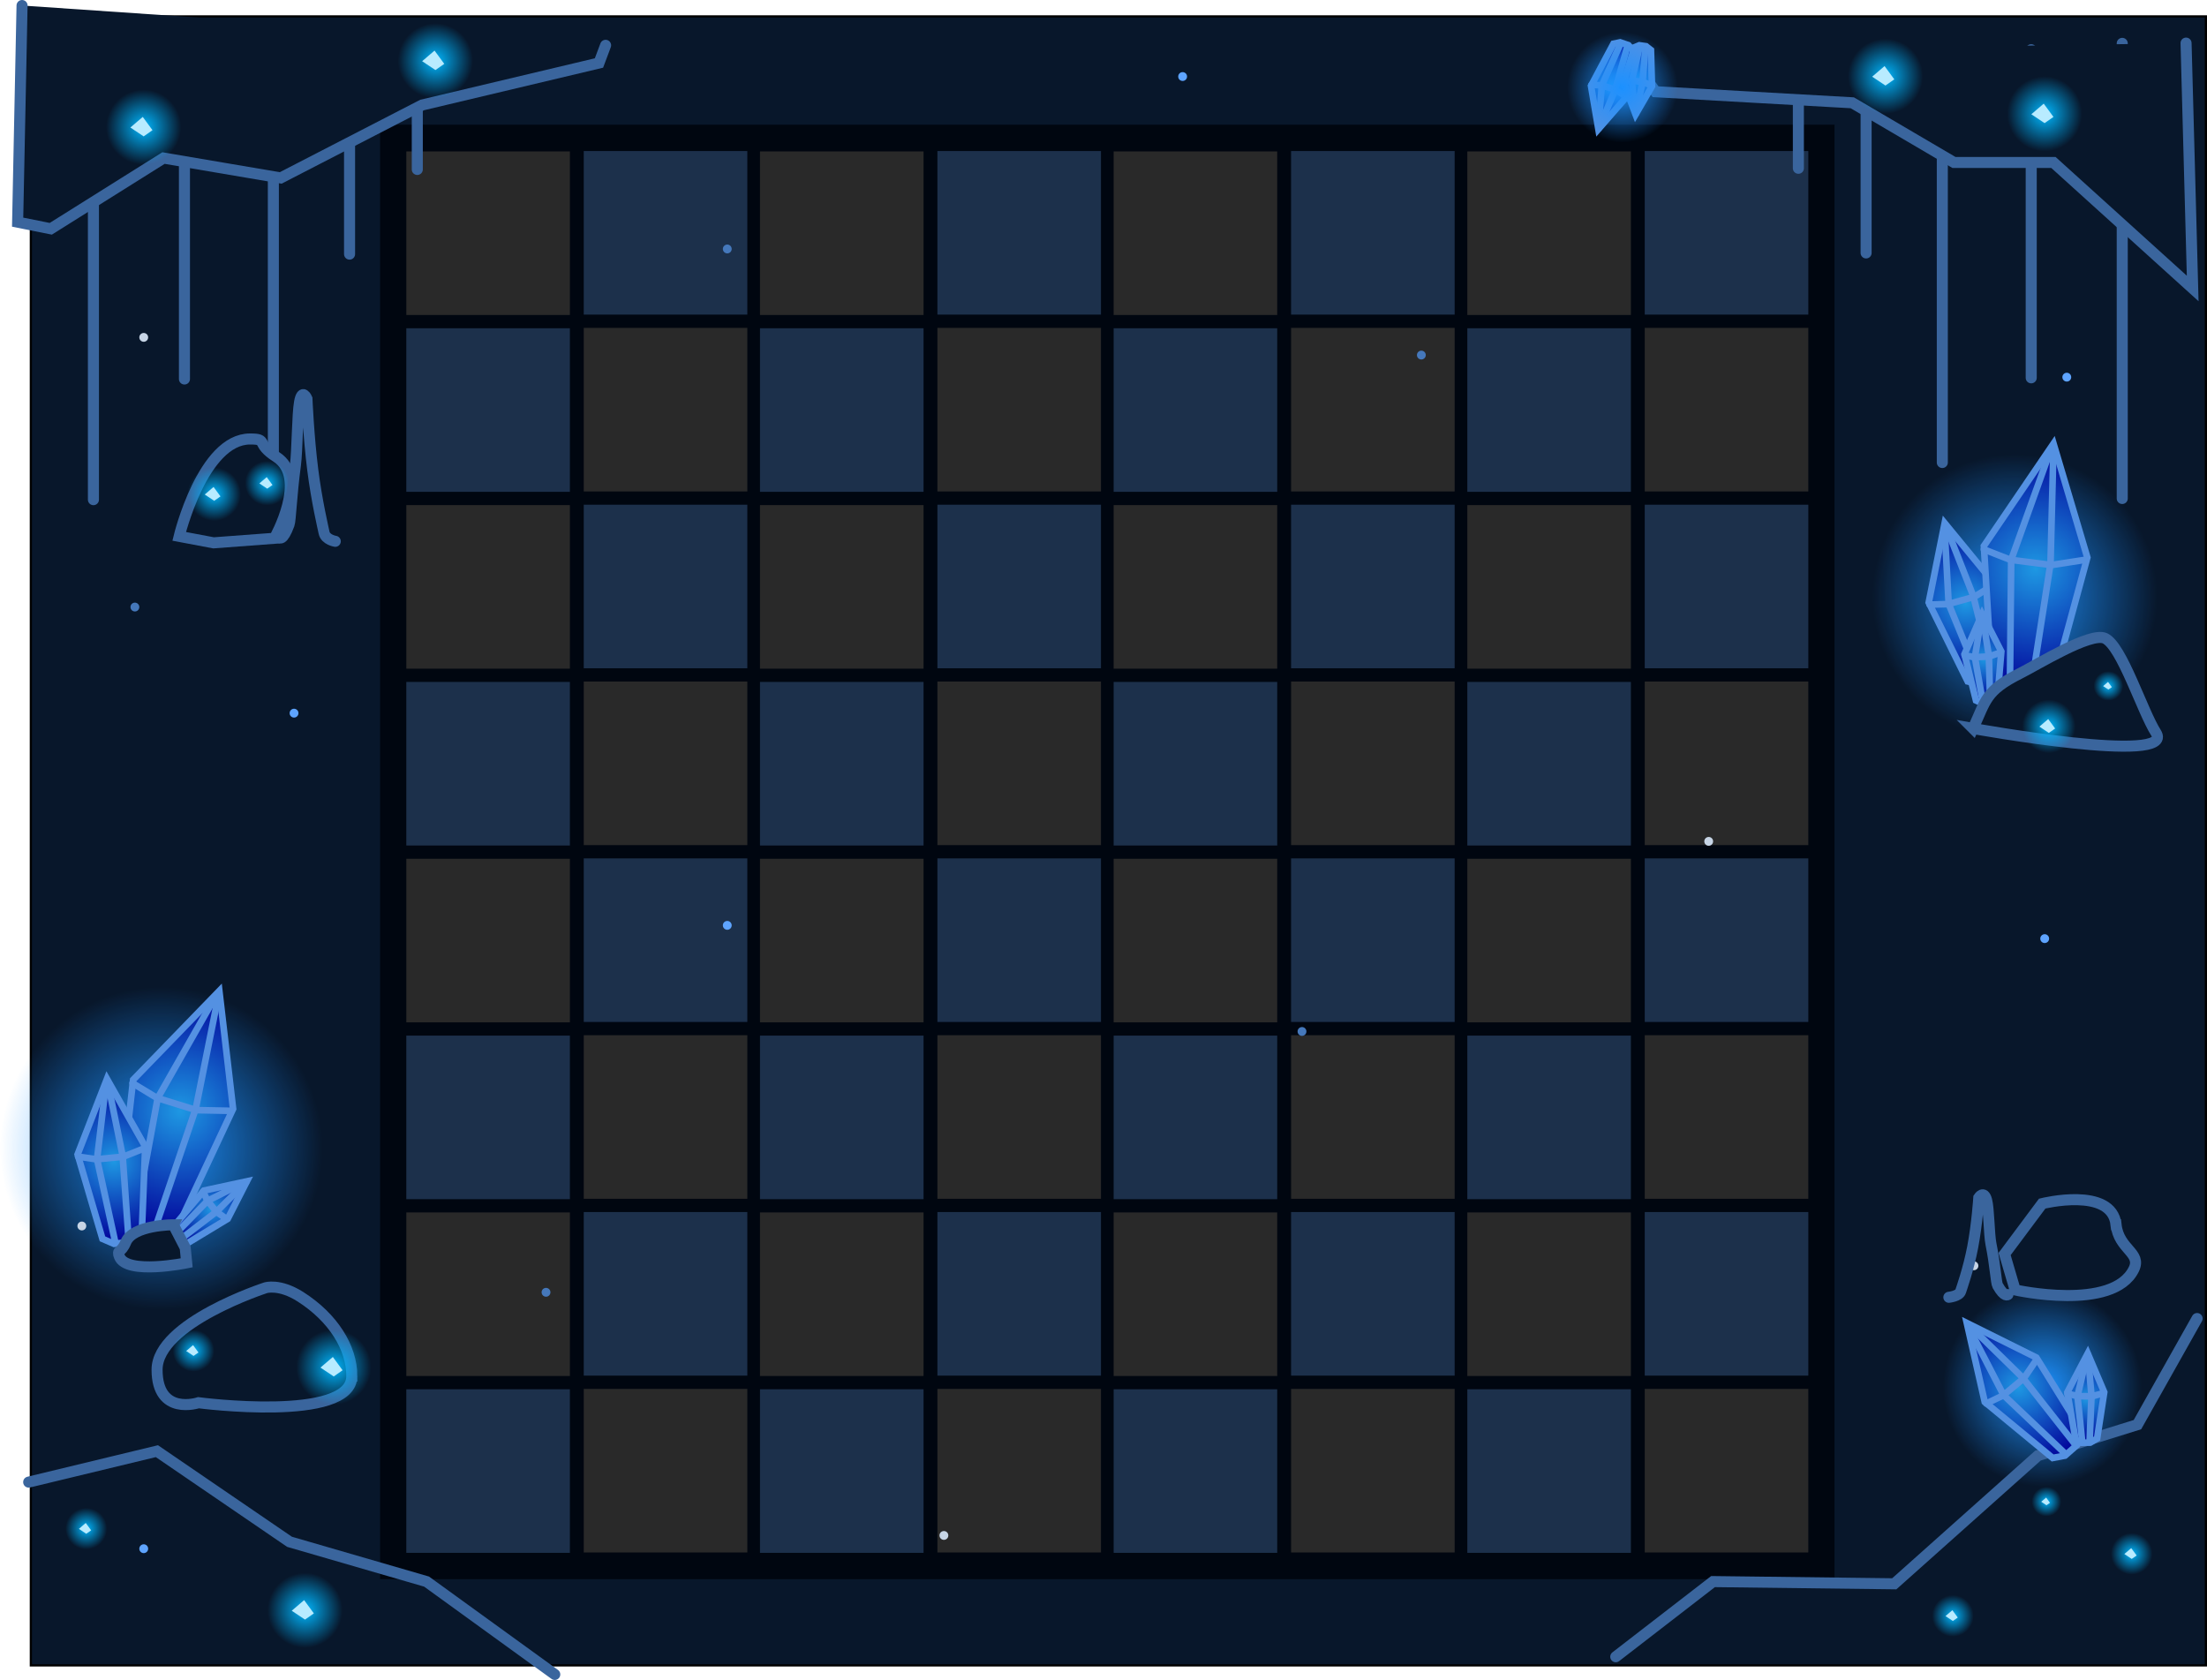 <svg version="1.1" xmlns="http://www.w3.org/2000/svg" xmlns:xlink="http://www.w3.org/1999/xlink" width="499.227" height="380" viewBox="0,0,499.227,380"><defs><radialGradient cx="451.523" cy="301.035" r="22.5" gradientUnits="userSpaceOnUse" id="color-1"><stop offset="0" stop-color="#1c91ff"/><stop offset="1" stop-color="#1c91ff" stop-opacity="0"/></radialGradient><radialGradient cx="445.273" cy="122.285" r="32.25" gradientUnits="userSpaceOnUse" id="color-2"><stop offset="0" stop-color="#1c91ff"/><stop offset="1" stop-color="#1c91ff" stop-opacity="0"/></radialGradient><radialGradient cx="26.023" cy="247.035" r="36.5" gradientUnits="userSpaceOnUse" id="color-3"><stop offset="0" stop-color="#1c91ff"/><stop offset="1" stop-color="#1c91ff" stop-opacity="0"/></radialGradient><radialGradient cx="434.157" cy="123.728" r="18.535" gradientUnits="userSpaceOnUse" id="color-4"><stop offset="0" stop-color="#1e98e3"/><stop offset="1" stop-color="#010099"/></radialGradient><radialGradient cx="30.266" cy="238.636" r="28.337" gradientUnits="userSpaceOnUse" id="color-5"><stop offset="0" stop-color="#1e98e3"/><stop offset="1" stop-color="#010099"/></radialGradient><radialGradient cx="15.284" cy="249.998" r="18.535" gradientUnits="userSpaceOnUse" id="color-6"><stop offset="0" stop-color="#1e98e3"/><stop offset="1" stop-color="#010099"/></radialGradient><radialGradient cx="37.391" cy="260.784" r="10.051" gradientUnits="userSpaceOnUse" id="color-7"><stop offset="0" stop-color="#1e98e3"/><stop offset="1" stop-color="#010099"/></radialGradient><radialGradient cx="446.162" cy="301.124" r="18.535" gradientUnits="userSpaceOnUse" id="color-8"><stop offset="0" stop-color="#1e98e3"/><stop offset="1" stop-color="#010099"/></radialGradient><radialGradient cx="461.477" cy="303.585" r="10.051" gradientUnits="userSpaceOnUse" id="color-9"><stop offset="0" stop-color="#1e98e3"/><stop offset="1" stop-color="#010099"/></radialGradient><radialGradient cx="449.965" cy="115.962" r="28.337" gradientUnits="userSpaceOnUse" id="color-10"><stop offset="0" stop-color="#1e98e3"/><stop offset="1" stop-color="#010099"/></radialGradient><radialGradient cx="438.303" cy="136.309" r="10.051" gradientUnits="userSpaceOnUse" id="color-11"><stop offset="0" stop-color="#1e98e3"/><stop offset="1" stop-color="#010099"/></radialGradient><radialGradient cx="22.012" cy="16.043" r="8.5" gradientUnits="userSpaceOnUse" id="color-12"><stop offset="0" stop-color="#00b7ff"/><stop offset="1" stop-color="#00b7ff" stop-opacity="0"/></radialGradient><radialGradient cx="353.951" cy="6.773" r="10.051" gradientUnits="userSpaceOnUse" id="color-13"><stop offset="0" stop-color="#1e98e3"/><stop offset="1" stop-color="#010099"/></radialGradient><radialGradient cx="360.239" cy="5.366" r="7.779" gradientUnits="userSpaceOnUse" id="color-14"><stop offset="0" stop-color="#1e98e3"/><stop offset="1" stop-color="#010099"/></radialGradient><radialGradient cx="65.012" cy="296.543" r="8.5" gradientUnits="userSpaceOnUse" id="color-15"><stop offset="0" stop-color="#00b7ff"/><stop offset="1" stop-color="#00b7ff" stop-opacity="0"/></radialGradient><radialGradient cx="452.012" cy="13.043" r="8.5" gradientUnits="userSpaceOnUse" id="color-16"><stop offset="0" stop-color="#00b7ff"/><stop offset="1" stop-color="#00b7ff" stop-opacity="0"/></radialGradient><radialGradient cx="471.721" cy="338.752" r="4.709" gradientUnits="userSpaceOnUse" id="color-17"><stop offset="0" stop-color="#00b7ff"/><stop offset="1" stop-color="#00b7ff" stop-opacity="0"/></radialGradient><radialGradient cx="431.262" cy="352.793" r="4.709" gradientUnits="userSpaceOnUse" id="color-18"><stop offset="0" stop-color="#00b7ff"/><stop offset="1" stop-color="#00b7ff" stop-opacity="0"/></radialGradient><radialGradient cx="9.032" cy="333.063" r="4.709" gradientUnits="userSpaceOnUse" id="color-19"><stop offset="0" stop-color="#00b7ff"/><stop offset="1" stop-color="#00b7ff" stop-opacity="0"/></radialGradient><radialGradient cx="33.302" cy="292.834" r="4.709" gradientUnits="userSpaceOnUse" id="color-20"><stop offset="0" stop-color="#00b7ff"/><stop offset="1" stop-color="#00b7ff" stop-opacity="0"/></radialGradient><radialGradient cx="58.512" cy="351.543" r="8.5" gradientUnits="userSpaceOnUse" id="color-21"><stop offset="0" stop-color="#00b7ff"/><stop offset="1" stop-color="#00b7ff" stop-opacity="0"/></radialGradient><radialGradient cx="416.012" cy="4.543" r="8.5" gradientUnits="userSpaceOnUse" id="color-22"><stop offset="0" stop-color="#00b7ff"/><stop offset="1" stop-color="#00b7ff" stop-opacity="0"/></radialGradient><radialGradient cx="88.012" cy="1.043" r="8.5" gradientUnits="userSpaceOnUse" id="color-23"><stop offset="0" stop-color="#00b7ff"/><stop offset="1" stop-color="#00b7ff" stop-opacity="0"/></radialGradient><radialGradient cx="37.972" cy="99.083" r="6.04" gradientUnits="userSpaceOnUse" id="color-24"><stop offset="0" stop-color="#00b7ff"/><stop offset="1" stop-color="#00b7ff" stop-opacity="0"/></radialGradient><radialGradient cx="452.439" cy="326.947" r="3.346" gradientUnits="userSpaceOnUse" id="color-25"><stop offset="0" stop-color="#00b7ff"/><stop offset="1" stop-color="#00b7ff" stop-opacity="0"/></radialGradient><radialGradient cx="452.972" cy="151.583" r="6.04" gradientUnits="userSpaceOnUse" id="color-26"><stop offset="0" stop-color="#00b7ff"/><stop offset="1" stop-color="#00b7ff" stop-opacity="0"/></radialGradient><radialGradient cx="466.439" cy="142.447" r="3.346" gradientUnits="userSpaceOnUse" id="color-27"><stop offset="0" stop-color="#00b7ff"/><stop offset="1" stop-color="#00b7ff" stop-opacity="0"/></radialGradient><radialGradient cx="356.523" cy="7.035" r="12.5" gradientUnits="userSpaceOnUse" id="color-28"><stop offset="0" stop-color="#1c91ff"/><stop offset="1" stop-color="#1c91ff" stop-opacity="0"/></radialGradient><radialGradient cx="49.972" cy="96.583" r="5.04" gradientUnits="userSpaceOnUse" id="color-29"><stop offset="0" stop-color="#00b7ff"/><stop offset="1" stop-color="#00b7ff" stop-opacity="0"/></radialGradient></defs><g transform="translate(10.477,12.707)"><g data-paper-data="{&quot;isPaintingLayer&quot;:true}" fill-rule="nonzero" stroke-linejoin="miter" stroke-miterlimit="10" stroke-dasharray="" stroke-dashoffset="0" style="mix-blend-mode: normal"><path d="M-3.5,364v-373h492v373z" fill="#08172b" stroke="#000000" stroke-width="0.5" stroke-linecap="butt"/><path d="M429.023,301.035c0,-12.426 10.074,-22.5 22.5,-22.5c12.426,0 22.5,10.074 22.5,22.5c0,12.426 -10.074,22.5 -22.5,22.5c-12.426,0 -22.5,-10.074 -22.5,-22.5z" fill="url(#color-1)" stroke="#5491e2" stroke-width="0" stroke-linecap="butt"/><path d="M413.023,122.285c0,-17.811 14.439,-32.25 32.25,-32.25c17.811,0 32.25,14.439 32.25,32.25c0,17.811 -14.439,32.25 -32.25,32.25c-17.811,0 -32.25,-14.439 -32.25,-32.25z" fill="url(#color-2)" stroke="#5491e2" stroke-width="0" stroke-linecap="butt"/><path d="M-10.477,247.035c0,-20.158 16.342,-36.5 36.5,-36.5c20.158,0 36.5,16.342 36.5,36.5c0,20.158 -16.342,36.5 -36.5,36.5c-20.158,0 -36.5,-16.342 -36.5,-36.5z" fill="url(#color-3)" stroke="#5491e2" stroke-width="0" stroke-linecap="butt"/><path d="M75.5,344.5v-329h329v329z" fill="#000610" stroke="none" stroke-width="0" stroke-linecap="butt"/><g fill="#1c304b" stroke="#000000" stroke-width="0" stroke-linecap="butt"><path d="M201.567,138.456v-37h37v37z"/><path d="M161.433,178.544v-37h37v37z"/><path d="M121.567,138.456v-37h37v37z"/><path d="M81.433,178.544v-37h37v37z"/><path d="M201.567,58.456v-37h37v37z"/><path d="M161.433,98.544v-37h37v37z"/><path d="M121.567,58.456v-37h37v37z"/><path d="M81.433,98.544v-37h37v37z"/><path d="M361.567,138.456v-37h37v37z"/><path d="M321.433,178.544v-37h37v37z"/><path d="M281.567,138.456v-37h37v37z"/><path d="M241.433,178.544v-37h37v37z"/><path d="M361.567,58.456v-37h37v37z"/><path d="M321.433,98.544v-37h37v37z"/><path d="M281.567,58.456v-37h37v37z"/><path d="M241.433,98.544v-37h37v37z"/><path d="M201.567,298.456v-37h37v37z"/><path d="M161.433,338.544v-37h37v37z"/><path d="M121.567,298.456v-37h37v37z"/><path d="M81.433,338.544v-37h37v37z"/><path d="M201.567,218.456v-37h37v37z"/><path d="M161.433,258.544v-37h37v37z"/><path d="M121.567,218.456v-37h37v37z"/><path d="M81.433,258.544v-37h37v37z"/><path d="M361.567,298.456v-37h37v37z"/><path d="M321.433,338.544v-37h37v37z"/><path d="M281.567,298.456v-37h37v37z"/><path d="M241.433,338.544v-37h37v37z"/><path d="M361.567,218.456v-37h37v37z"/><path d="M321.433,258.544v-37h37v37z"/><path d="M281.567,218.456v-37h37v37z"/><path d="M241.433,258.544v-37h37v37z"/></g><g fill="#292929" stroke="#000000" stroke-width="0" stroke-linecap="butt"><path d="M161.433,138.544v-37h37v37z"/><path d="M201.567,178.456v-37h37v37z"/><path d="M81.433,138.544v-37h37v37z"/><path d="M121.567,178.456v-37h37v37z"/><path d="M161.433,58.544v-37h37v37z"/><path d="M201.567,98.456v-37h37v37z"/><path d="M81.433,58.544v-37h37v37z"/><path d="M121.567,98.456v-37h37v37z"/><path d="M321.433,138.544v-37h37v37z"/><path d="M361.567,178.456v-37h37v37z"/><path d="M241.433,138.544v-37h37v37z"/><path d="M281.567,178.456v-37h37v37z"/><path d="M321.433,58.544v-37h37v37z"/><path d="M361.567,98.456v-37h37v37z"/><path d="M241.433,58.544v-37h37v37z"/><path d="M281.567,98.456v-37h37v37z"/><path d="M161.433,298.544v-37h37v37z"/><path d="M201.567,338.456v-37h37v37z"/><path d="M81.433,298.544v-37h37v37z"/><path d="M121.567,338.456v-37h37v37z"/><path d="M161.433,218.544v-37h37v37z"/><path d="M201.567,258.456v-37h37v37z"/><path d="M81.433,218.544v-37h37v37z"/><path d="M121.567,258.456v-37h37v37z"/><path d="M321.433,298.544v-37h37v37z"/><path d="M361.567,338.456v-37h37v37z"/><path d="M241.433,298.544v-37h37v37z"/><path d="M281.567,338.456v-37h37v37z"/><path d="M321.433,218.544v-37h37v37z"/><path d="M361.567,258.456v-37h37v37z"/><path d="M241.433,218.544v-37h37v37z"/><path d="M281.567,258.456v-37h37v37z"/></g><g fill="none" stroke="#3a659d" stroke-width="2.5" stroke-linecap="round"><path d="M10.657,100.316v-102.946"/><path d="M31.246,73.023v-74.217"/><path d="M51.357,92.176v-90.976"/><path d="M68.594,0.243v44.53"/><path d="M83.916,1.201v24.42"/><path d="M469.577,100.049v-102.946" data-paper-data="{&quot;index&quot;:null}"/><path d="M448.988,72.756v-74.217" data-paper-data="{&quot;index&quot;:null}"/><path d="M428.878,91.909v-90.976" data-paper-data="{&quot;index&quot;:null}"/><path d="M411.64,-0.024v44.53" data-paper-data="{&quot;index&quot;:null}"/><path d="M396.318,0.934v24.42" data-paper-data="{&quot;index&quot;:null}"/></g><path d="M-3.988,322.543l29,-7l30,20.5l31,9l29,21" fill="none" stroke="#3a659d" stroke-width="2.5" stroke-linecap="round"/><path d="M486.512,285.543l-13.5,24l-22.5,7l-32.5,29l-41,-0.5l-22,17" fill="none" stroke="#3a659d" stroke-width="2.5" stroke-linecap="round"/><path d="M126.512,-2.457l-1.5,4l-40,9.5l-32,16.5l-26.5,-4.5l-25.5,16l-7.5,-1.5l1,-49" fill="#08172b" stroke="#3a659d" stroke-width="2.5" stroke-linecap="round"/><path d="M484.012,-2.957l1.5,55.5l-31.5,-28.5h-22.5l-23,-13.5l-44.5,-2.5l-6.5,-9" fill="#08172b" stroke="#3a659d" stroke-width="2.5" stroke-linecap="round"/><path d="M19.035,124.607c0,-0.552 0.448,-1 1,-1c0.552,0 1,0.448 1,1c0,0.552 -0.448,1 -1,1c-0.552,0 -1,-0.448 -1,-1z" fill="#4578bb" stroke="none" stroke-width="0.5" stroke-linecap="butt"/><path d="M153.035,43.607c0,-0.552 0.448,-1 1,-1c0.552,0 1,0.448 1,1c0,0.552 -0.448,1 -1,1c-0.552,0 -1,-0.448 -1,-1z" fill="#4578bb" stroke="none" stroke-width="0.5" stroke-linecap="butt"/><path d="M310.035,67.607c0,-0.552 0.448,-1 1,-1c0.552,0 1,0.448 1,1c0,0.552 -0.448,1 -1,1c-0.552,0 -1,-0.448 -1,-1z" fill="#4578bb" stroke="none" stroke-width="0.5" stroke-linecap="butt"/><path d="M283.035,220.607c0,-0.552 0.448,-1 1,-1c0.552,0 1,0.448 1,1c0,0.552 -0.448,1 -1,1c-0.552,0 -1,-0.448 -1,-1z" fill="#4578bb" stroke="none" stroke-width="0.5" stroke-linecap="butt"/><path d="M442.035,303.607c0,-0.552 0.448,-1 1,-1c0.552,0 1,0.448 1,1c0,0.552 -0.448,1 -1,1c-0.552,0 -1,-0.448 -1,-1z" fill="#4578bb" stroke="none" stroke-width="0.5" stroke-linecap="butt"/><path d="M112.035,279.607c0,-0.552 0.448,-1 1,-1c0.552,0 1,0.448 1,1c0,0.552 -0.448,1 -1,1c-0.552,0 -1,-0.448 -1,-1z" fill="#4578bb" stroke="none" stroke-width="0.5" stroke-linecap="butt"/><path d="M21.035,337.607c0,-0.552 0.448,-1 1,-1c0.552,0 1,0.448 1,1c0,0.552 -0.448,1 -1,1c-0.552,0 -1,-0.448 -1,-1z" fill="#5ea4ff" stroke="none" stroke-width="0.5" stroke-linecap="butt"/><path d="M55.035,148.607c0,-0.552 0.448,-1 1,-1c0.552,0 1,0.448 1,1c0,0.552 -0.448,1 -1,1c-0.552,0 -1,-0.448 -1,-1z" fill="#5ea4ff" stroke="none" stroke-width="0.5" stroke-linecap="butt"/><path d="M153.035,196.607c0,-0.552 0.448,-1 1,-1c0.552,0 1,0.448 1,1c0,0.552 -0.448,1 -1,1c-0.552,0 -1,-0.448 -1,-1z" fill="#5ea4ff" stroke="none" stroke-width="0.5" stroke-linecap="butt"/><path d="M451.035,199.607c0,-0.552 0.448,-1 1,-1c0.552,0 1,0.448 1,1c0,0.552 -0.448,1 -1,1c-0.552,0 -1,-0.448 -1,-1z" fill="#5ea4ff" stroke="none" stroke-width="0.5" stroke-linecap="butt"/><path d="M456.035,72.607c0,-0.552 0.448,-1 1,-1c0.552,0 1,0.448 1,1c0,0.552 -0.448,1 -1,1c-0.552,0 -1,-0.448 -1,-1z" fill="#5ea4ff" stroke="none" stroke-width="0.5" stroke-linecap="butt"/><path d="M256.035,4.607c0,-0.552 0.448,-1 1,-1c0.552,0 1,0.448 1,1c0,0.552 -0.448,1 -1,1c-0.552,0 -1,-0.448 -1,-1z" fill="#5ea4ff" stroke="none" stroke-width="0.5" stroke-linecap="butt"/><path d="M7.035,264.607c0,-0.552 0.448,-1 1,-1c0.552,0 1,0.448 1,1c0,0.552 -0.448,1 -1,1c-0.552,0 -1,-0.448 -1,-1z" fill="#c7d5e6" stroke="none" stroke-width="0.5" stroke-linecap="butt"/><path d="M202.035,334.607c0,-0.552 0.448,-1 1,-1c0.552,0 1,0.448 1,1c0,0.552 -0.448,1 -1,1c-0.552,0 -1,-0.448 -1,-1z" fill="#c7d5e6" stroke="none" stroke-width="0.5" stroke-linecap="butt"/><path d="M21.035,63.607c0,-0.552 0.448,-1 1,-1c0.552,0 1,0.448 1,1c0,0.552 -0.448,1 -1,1c-0.552,0 -1,-0.448 -1,-1z" fill="#c7d5e6" stroke="none" stroke-width="0.5" stroke-linecap="butt"/><g stroke="#5491e2" stroke-width="1.5" stroke-linecap="round"><path d="M440.563,119.205l2.588,19.346l-2.266,2.454l-3.49,1.085l-2.777,-0.664l-8.816,-17.844l3.612,-17.957z" fill="url(#color-4)"/><path d="M429.56,105.975l6.324,16.142l4.671,18.751" fill="none"/><path d="M437.509,141.454l-7.191,-17.563l-0.904,-16.622" fill="none"/><path d="M440.242,119.75l-4.145,2.552l-5.897,1.638l-4.204,0.109" fill="none"/></g><path d="M375.035,177.607c0,-0.552 0.448,-1 1,-1c0.552,0 1,0.448 1,1c0,0.552 -0.448,1 -1,1c-0.552,0 -1,-0.448 -1,-1z" fill="#c7d5e6" stroke="none" stroke-width="0.5" stroke-linecap="butt"/><path d="M435.035,273.607c0,-0.552 0.448,-1 1,-1c0.552,0 1,0.448 1,1c0,0.552 -0.448,1 -1,1c-0.552,0 -1,-0.448 -1,-1z" fill="#c7d5e6" stroke="none" stroke-width="0.5" stroke-linecap="butt"/><path d="M466.035,148.607c0,-0.552 0.448,-1 1,-1c0.552,0 1,0.448 1,1c0,0.552 -0.448,1 -1,1c-0.552,0 -1,-0.448 -1,-1z" fill="#c7d5e6" stroke="none" stroke-width="0.5" stroke-linecap="butt"/><g stroke="#5491e2" stroke-width="1.5" stroke-linecap="round"><path d="M42.245,238.115l-12.666,27.02l-4.943,1.282l-5.385,-1.49l-3.023,-3.15l3.415,-30.237l19.491,-20.108z" fill="url(#color-5)"/><path d="M39.033,212.003l-5.213,25.988l-9.497,27.976" fill="none"/><path d="M19.922,264.202l5.273,-28.532l12.581,-22.123" fill="none"/><path d="M41.382,238.55l-7.44,-0.145l-8.938,-2.769l-5.497,-3.336" fill="none"/></g><g stroke="#5491e2" stroke-width="1.5" stroke-linecap="round"><path d="M22.372,246.642l-0.772,19.503l-2.654,2.028l-3.624,0.47l-2.622,-1.131l-5.621,-19.093l6.642,-17.071z" fill="url(#color-6)"/><path d="M13.804,231.719l3.458,16.989l1.381,19.275" fill="none"/><path d="M15.542,268.036l-4.068,-18.537l1.964,-16.53" fill="none"/><path d="M21.962,247.124l-4.521,1.802l-6.09,0.601l-4.16,-0.614" fill="none"/></g><g stroke="#5491e2" stroke-width="1.5" stroke-linecap="round"><path d="M41.028,262.989l-9.056,5.48l-1.711,-0.595l-1.296,-1.5l-0.272,-1.525l6.96,-8.25l9.709,-2.097z" fill="url(#color-7)"/><path d="M45.22,254.651l-6.654,6.642l-8.309,6.386" fill="none"/><path d="M29.306,266.292l7.172,-7.381l8.067,-4.052" fill="none"/><path d="M40.688,262.947l-2.167,-1.507l-2.092,-2.576l-0.965,-2.066" fill="none"/></g><g stroke="#5491e2" stroke-width="1.5" stroke-linecap="round"><path d="M450.154,294.373l10.286,16.589l-1.063,3.167l-2.739,2.419l-2.806,0.532l-15.352,-12.668l-4.061,-17.861z" fill="url(#color-8)"/><path d="M434.696,286.811l12.381,12.136l11.942,15.193" fill="none"/><path d="M456.48,315.922l-13.754,-13.077l-7.633,-14.794" fill="none"/><path d="M450.084,295.002l-2.736,4.026l-4.709,3.91l-3.791,1.822" fill="none"/></g><g stroke="#5491e2" stroke-width="1.5" stroke-linecap="round"><path d="M465.501,302.209l-1.606,10.462l-1.554,0.931l-1.982,0.032l-1.344,-0.769l-1.864,-10.631l4.62,-8.793z" fill="url(#color-9)"/><path d="M461.794,293.645l0.827,9.365l-0.431,10.471" fill="none"/><path d="M460.515,313.321l-1.061,-10.237l2.067,-8.788" fill="none"/><path d="M465.251,302.444l-2.546,0.695l-3.319,-0.048l-2.204,-0.585" fill="none"/></g><g stroke="#5491e2" stroke-width="1.5" stroke-linecap="round"><path d="M461.677,113.391l-7.838,28.793l-4.65,2.111l-5.561,-0.543l-3.519,-2.584l-1.828,-30.375l15.749,-23.156z" fill="url(#color-10)"/><path d="M454.028,88.219l-0.673,26.497l-4.551,29.192" fill="none"/><path d="M444.165,142.924l0.295,-29.013l8.595,-23.955" fill="none"/><path d="M460.901,113.969l-7.354,1.135l-9.28,-1.193l-5.988,-2.342" fill="none"/></g><g stroke="#5491e2" stroke-width="1.5" stroke-linecap="round"><path d="M442.221,134.654l-0.868,10.549l-1.485,1.038l-1.975,0.171l-1.395,-0.673l-2.606,-10.474l3.992,-9.096z" fill="url(#color-11)"/><path d="M437.923,126.371l1.482,9.284l0.304,10.475" fill="none"/><path d="M438.028,146.088l-1.777,-10.137l1.445,-8.911" fill="none"/><path d="M441.988,134.906l-2.491,0.872l-3.314,0.185l-2.24,-0.429" fill="none"/></g><g stroke-linecap="butt"><path d="M13.512,16.043c0,-4.694 3.806,-8.5 8.5,-8.5c4.694,0 8.5,3.806 8.5,8.5c0,4.694 -3.806,8.5 -8.5,8.5c-4.694,0 -8.5,-3.806 -8.5,-8.5z" fill="url(#color-12)" stroke="#808080" stroke-width="0"/><path d="M19.016,16.139l2.8,-2.4l2.2,3l-2,1.4z" fill="#b8ebff" stroke="none" stroke-width="0.5"/></g><g data-paper-data="{&quot;index&quot;:null}" stroke="#5491e2" stroke-width="1.5" stroke-linecap="round"><path d="M351.083,16.509l-1.664,-9.793l5.071,-9.528l1.516,-0.314l1.874,0.645l1.188,1.367l-1.719,10.444z" fill="url(#color-13)"/><path d="M357.698,-2.413l-2.838,10.088l-3.692,8.647" fill="none"/><path d="M351.111,15.618l0.761,-8.995l4.185,-9.402" fill="none"/><path d="M349.533,6.466l2.277,0.128l3.17,0.984l2.205,1.451" fill="none"/></g><g data-paper-data="{&quot;index&quot;:null}" stroke="#5491e2" stroke-width="1.5" stroke-linecap="round"><path d="M359.497,13.185l-2.708,-7.194l2.447,-7.986l1.106,-0.462l1.519,0.214l1.104,0.863l0.234,8.188z" fill="url(#color-14)"/><path d="M361.732,-2.165l-0.669,8.082l-1.53,7.113" fill="none"/><path d="M359.386,12.504l-0.748,-6.946l1.793,-7.76" fill="none"/><path d="M356.838,5.785l1.749,-0.239l2.553,0.28l1.889,0.777" fill="none"/></g><path d="M51.604,109.051l-13.775,1.029l-7.776,-1.466c0,0 5.33,-22.026 16.04,-22.026c4.216,0 1.115,0.976 5.916,4.042c7.395,4.723 -0.405,18.42 -0.405,18.42z" fill="#08172b" stroke="#3a659d" stroke-width="2.5" stroke-linecap="butt"/><path d="M435.831,152.074c2.949,-6.386 2.803,-8.544 10.639,-12.468c3.948,-1.977 15.943,-9.43 19.201,-7.925c3.828,1.768 8.457,16.546 11.53,21.343c4.733,7.389 -41.37,-0.95 -41.37,-0.95z" fill="#08172b" stroke="#3a659d" stroke-width="2.5" stroke-linecap="butt"/><path d="M69.104,298.551c0,10.578 -34.68,6.034 -34.68,6.034c0,0 -9.371,3.107 -9.371,-7.47c0,-10.578 24.54,-18.526 24.54,-18.526c0,0 3.115,-1.024 7.916,2.042c7.395,4.723 11.595,11.506 11.595,17.92z" fill="#08172b" stroke="#3a659d" stroke-width="2.5" stroke-linecap="butt"/><path d="M468.179,264.314c0.632,5.662 5.876,6.31 4.015,10.093c-4.728,9.61 -26.845,4.668 -26.845,4.668l-2.382,-8.124l8.505,-11.406c0,0 15.733,-3.952 16.706,4.769z" data-paper-data="{&quot;index&quot;:null}" fill="#08172b" stroke="#3a659d" stroke-width="2.5" stroke-linecap="butt"/><path d="M28.732,264.332l2.69,5.212l0.33,3.399c0,0 -13.6,2.812 -15.227,-1.419c-0.64,-1.666 0.397,-0.658 1.449,-3.24c1.619,-3.976 10.758,-3.953 10.758,-3.953z" fill="#08172b" stroke="#3a659d" stroke-width="2.5" stroke-linecap="butt"/><g stroke-linecap="butt"><path d="M56.512,296.543c0,-4.694 3.806,-8.5 8.5,-8.5c4.694,0 8.5,3.806 8.5,8.5c0,4.694 -3.806,8.5 -8.5,8.5c-4.694,0 -8.5,-3.806 -8.5,-8.5z" fill="url(#color-15)" stroke="#808080" stroke-width="0"/><path d="M62.016,296.639l2.8,-2.4l2.2,3l-2,1.4z" fill="#b8ebff" stroke="none" stroke-width="0.5"/></g><g stroke-linecap="butt"><path d="M443.512,13.043c0,-4.694 3.806,-8.5 8.5,-8.5c4.694,0 8.5,3.806 8.5,8.5c0,4.694 -3.806,8.5 -8.5,8.5c-4.694,0 -8.5,-3.806 -8.5,-8.5z" fill="url(#color-16)" stroke="#808080" stroke-width="0"/><path d="M449.016,13.139l2.8,-2.4l2.2,3l-2,1.4z" fill="#b8ebff" stroke="none" stroke-width="0.5"/></g><g stroke-linecap="butt"><path d="M467.012,338.752c0,-2.601 2.108,-4.709 4.709,-4.709c2.601,0 4.709,2.108 4.709,4.709c0,2.601 -2.108,4.709 -4.709,4.709c-2.601,0 -4.709,-2.108 -4.709,-4.709z" fill="url(#color-17)" stroke="#808080" stroke-width="0"/><path d="M470.062,338.805l1.551,-1.33l1.219,1.662l-1.108,0.776z" fill="#b8ebff" stroke="none" stroke-width="0.5"/></g><g stroke-linecap="butt"><path d="M426.552,352.793c0,-2.601 2.108,-4.709 4.709,-4.709c2.601,0 4.709,2.108 4.709,4.709c0,2.601 -2.108,4.709 -4.709,4.709c-2.601,0 -4.709,-2.108 -4.709,-4.709z" fill="url(#color-18)" stroke="#808080" stroke-width="0"/><path d="M429.602,352.846l1.551,-1.33l1.219,1.662l-1.108,0.776z" fill="#b8ebff" stroke="none" stroke-width="0.5"/></g><g stroke-linecap="butt"><path d="M4.323,333.063c0,-2.601 2.108,-4.709 4.709,-4.709c2.601,0 4.709,2.108 4.709,4.709c0,2.601 -2.108,4.709 -4.709,4.709c-2.601,0 -4.709,-2.108 -4.709,-4.709z" fill="url(#color-19)" stroke="#808080" stroke-width="0"/><path d="M7.372,333.116l1.551,-1.33l1.219,1.662l-1.108,0.776z" fill="#b8ebff" stroke="none" stroke-width="0.5"/></g><g stroke-linecap="butt"><path d="M28.593,292.834c0,-2.601 2.108,-4.709 4.709,-4.709c2.601,0 4.709,2.108 4.709,4.709c0,2.601 -2.108,4.709 -4.709,4.709c-2.601,0 -4.709,-2.108 -4.709,-4.709z" fill="url(#color-20)" stroke="#808080" stroke-width="0"/><path d="M31.643,292.887l1.551,-1.33l1.219,1.662l-1.108,0.776z" fill="#b8ebff" stroke="none" stroke-width="0.5"/></g><g stroke-linecap="butt"><path d="M50.012,351.543c0,-4.694 3.806,-8.5 8.5,-8.5c4.694,0 8.5,3.806 8.5,8.5c0,4.694 -3.806,8.5 -8.5,8.5c-4.694,0 -8.5,-3.806 -8.5,-8.5z" fill="url(#color-21)" stroke="#808080" stroke-width="0"/><path d="M55.516,351.639l2.8,-2.4l2.2,3l-2,1.4z" fill="#b8ebff" stroke="none" stroke-width="0.5"/></g><g stroke-linecap="butt"><path d="M407.512,4.543c0,-4.694 3.806,-8.5 8.5,-8.5c4.694,0 8.5,3.806 8.5,8.5c0,4.694 -3.806,8.5 -8.5,8.5c-4.694,0 -8.5,-3.806 -8.5,-8.5z" fill="url(#color-22)" stroke="#808080" stroke-width="0"/><path d="M413.016,4.639l2.8,-2.4l2.2,3l-2,1.4z" fill="#b8ebff" stroke="none" stroke-width="0.5"/></g><g stroke-linecap="butt"><path d="M79.512,1.043c0,-4.694 3.806,-8.5 8.5,-8.5c4.694,0 8.5,3.806 8.5,8.5c0,4.694 -3.806,8.5 -8.5,8.5c-4.694,0 -8.5,-3.806 -8.5,-8.5z" fill="url(#color-23)" stroke="#808080" stroke-width="0"/><path d="M85.016,1.139l2.8,-2.4l2.2,3l-2,1.4z" fill="#b8ebff" stroke="none" stroke-width="0.5"/></g><g stroke-linecap="butt"><path d="M31.932,99.083c0,-3.336 2.704,-6.04 6.04,-6.04c3.336,0 6.04,2.704 6.04,6.04c0,3.336 -2.704,6.04 -6.04,6.04c-3.336,0 -6.04,-2.704 -6.04,-6.04z" fill="url(#color-24)" stroke="#808080" stroke-width="0"/><path d="M35.843,99.151l1.99,-1.705l1.563,2.132l-1.421,0.995z" fill="#b8ebff" stroke="none" stroke-width="0.5"/></g><g stroke-linecap="butt"><path d="M449.093,326.947c0,-1.848 1.498,-3.346 3.346,-3.346c1.848,0 3.346,1.498 3.346,3.346c0,1.848 -1.498,3.346 -3.346,3.346c-1.848,0 -3.346,-1.498 -3.346,-3.346z" fill="url(#color-25)" stroke="#808080" stroke-width="0"/><path d="M451.26,326.985l1.102,-0.945l0.866,1.181l-0.787,0.551z" fill="#b8ebff" stroke="none" stroke-width="0.5"/></g><g stroke-linecap="butt"><path d="M446.932,151.583c0,-3.336 2.704,-6.04 6.04,-6.04c3.336,0 6.04,2.704 6.04,6.04c0,3.336 -2.704,6.04 -6.04,6.04c-3.336,0 -6.04,-2.704 -6.04,-6.04z" fill="url(#color-26)" stroke="#808080" stroke-width="0"/><path d="M450.843,151.651l1.99,-1.705l1.563,2.132l-1.421,0.995z" fill="#b8ebff" stroke="none" stroke-width="0.5"/></g><g stroke-linecap="butt"><path d="M463.093,142.447c0,-1.848 1.498,-3.346 3.346,-3.346c1.848,0 3.346,1.498 3.346,3.346c0,1.848 -1.498,3.346 -3.346,3.346c-1.848,0 -3.346,-1.498 -3.346,-3.346z" fill="url(#color-27)" stroke="#808080" stroke-width="0"/><path d="M465.26,142.485l1.102,-0.945l0.866,1.181l-0.787,0.551z" fill="#b8ebff" stroke="none" stroke-width="0.5"/></g><path d="M344.023,7.035c0,-6.904 5.596,-12.5 12.5,-12.5c6.904,0 12.5,5.596 12.5,12.5c0,6.904 -5.596,12.5 -12.5,12.5c-6.904,0 -12.5,-5.596 -12.5,-12.5z" fill="url(#color-28)" stroke="#5491e2" stroke-width="0" stroke-linecap="butt"/><g stroke-linecap="butt"><path d="M44.932,96.583c0,-2.784 2.256,-5.04 5.04,-5.04c2.784,0 5.04,2.256 5.04,5.04c0,2.784 -2.256,5.04 -5.04,5.04c-2.784,0 -5.04,-2.256 -5.04,-5.04z" fill="url(#color-29)" stroke="#808080" stroke-width="0"/><path d="M48.196,96.64l1.66,-1.423l1.304,1.779l-1.186,0.83z" fill="#b8ebff" stroke="none" stroke-width="0.5"/></g><path d="M430.36,280.736c0,0 2.336,-0.242 2.673,-1.364c0.165,-0.548 1.751,-4.921 2.713,-9.964c1.006,-5.272 1.385,-11.211 1.385,-11.211c0,0 1.131,-1.757 1.764,0.535c0.538,1.948 0.546,7.776 0.99,9.963c0.982,4.846 1.144,8.721 1.515,9.384c1.569,2.812 2.319,2.038 2.319,2.038" fill="none" stroke="#3a659d" stroke-width="2.5" stroke-linecap="round"/><path d="M65.36,109.736c0,0 -2.211,-0.347 -2.53,-1.953c-0.156,-0.785 -1.657,-7.044 -2.568,-14.262c-0.952,-7.546 -1.31,-16.047 -1.31,-16.047c0,0 -1.071,-2.515 -1.669,0.766c-0.509,2.789 -0.517,11.13 -0.937,14.26c-0.93,6.936 -1.083,12.483 -1.433,13.432c-1.485,4.025 -2.195,2.918 -2.195,2.918" fill="none" stroke="#3a659d" stroke-width="2.5" stroke-linecap="round"/></g></g></svg>